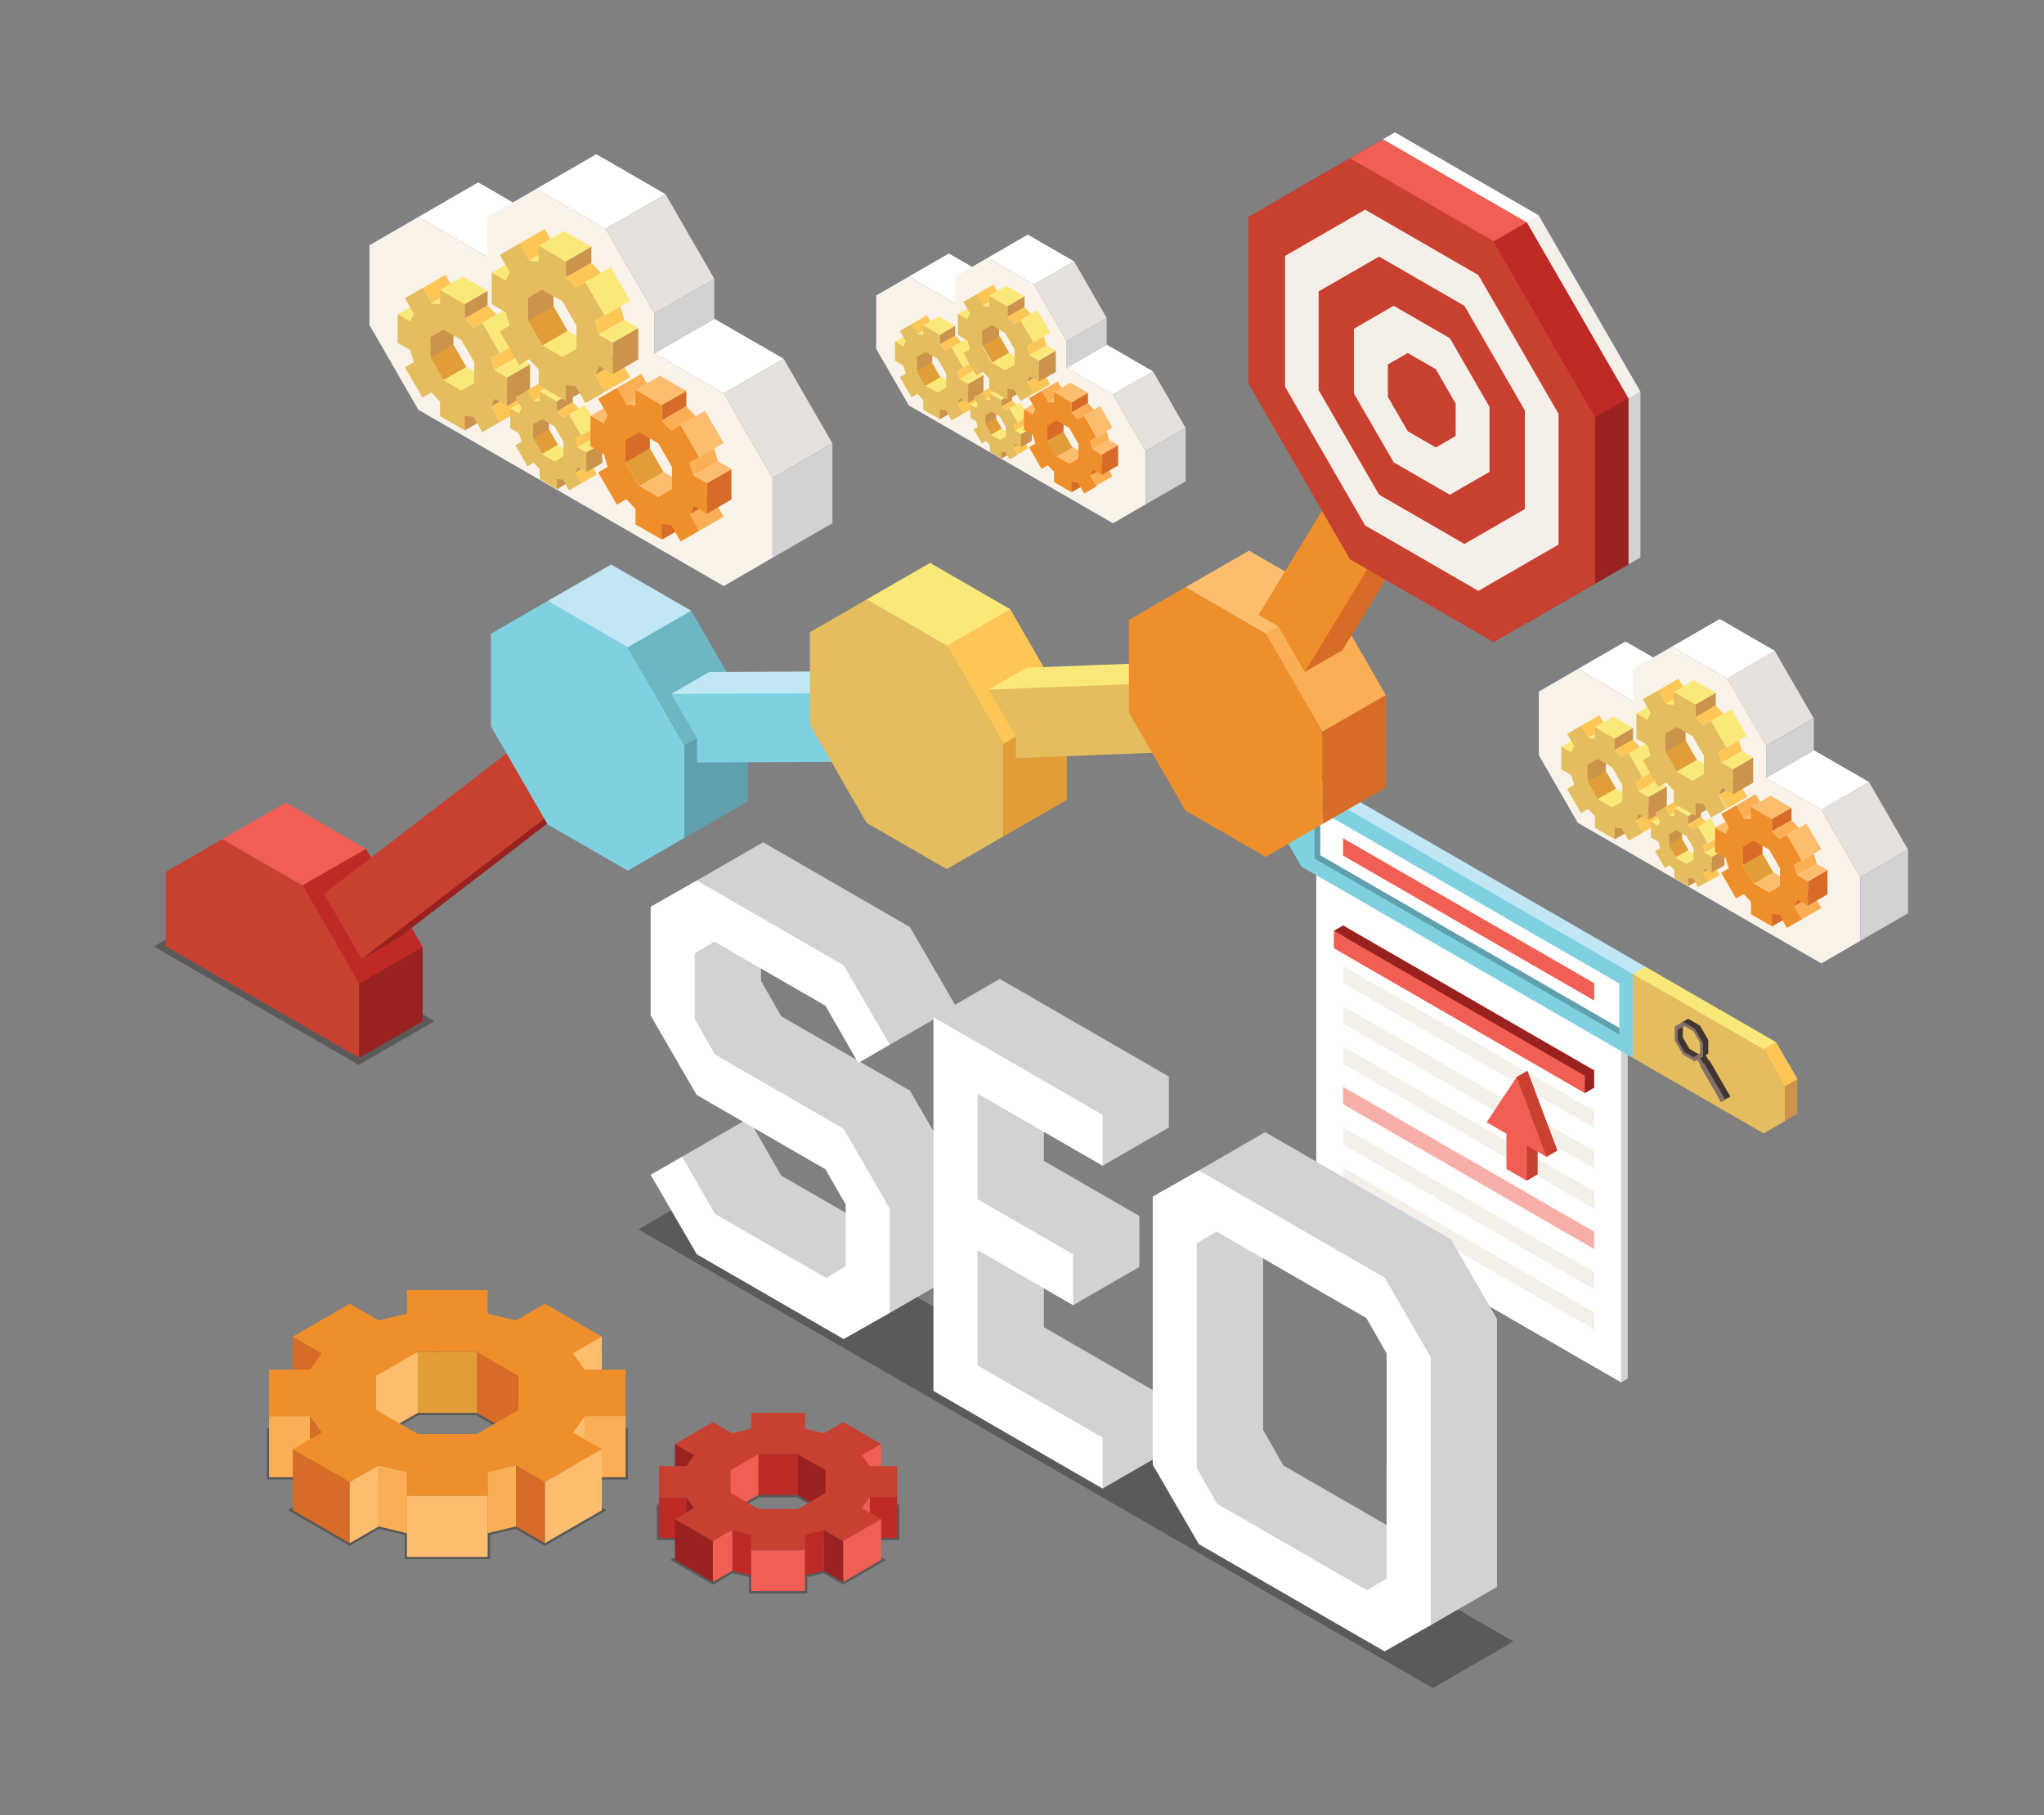 <?xml version="1.0" encoding="utf-8"?>
<!-- Generator: Adobe Illustrator 16.0.0, SVG Export Plug-In . SVG Version: 6.00 Build 0)  -->
<!DOCTYPE svg PUBLIC "-//W3C//DTD SVG 1.1//EN" "http://www.w3.org/Graphics/SVG/1.1/DTD/svg11.dtd">
<svg version="1.1" id="Layer_1" xmlns="http://www.w3.org/2000/svg" xmlns:xlink="http://www.w3.org/1999/xlink" x="0px" y="0px"
	 width="250px" height="222px" viewBox="0 0 250 222" enable-background="new 0 0 250 222" xml:space="preserve">
<rect x="0" y="0" width="250" height="222" fill="#808080" stroke="none"/>
<g>
	<g>
		<g>
			<polygon fill="#D1D2D2" points="199.088,168.613 198.271,169.084 196.543,160.638 197.277,130.088 198.271,128.132 
				199.088,127.66 			"/>
			<polygon fill="#FFFFFF" points="198.271,169.084 160.992,147.566 160.992,106.611 198.271,128.132 			"/>
		</g>
		<g>
			<g>
				<polygon fill="#992220" points="194.984,133.043 193.844,133.706 192.604,131.637 163.137,113.855 164.279,113.192 
					194.984,130.918 				"/>
				<polygon fill="#F15E54" points="193.844,133.706 163.137,115.982 163.137,113.855 193.844,131.58 				"/>
			</g>
			<polygon fill="#F4EFE9" points="194.984,137.98 164.279,120.256 164.279,118.13 194.984,135.855 			"/>
			<polygon fill="#F4EFE9" points="194.984,142.912 164.279,125.193 164.279,123.059 194.984,140.787 			"/>
			<polygon fill="#F4EFE9" points="194.984,147.85 164.279,130.125 164.279,127.999 194.984,145.719 			"/>
			<polygon opacity="0.5" fill="#F15E54" points="194.984,152.782 164.279,135.057 164.279,132.931 194.984,150.654 			"/>
			<polygon fill="#F4EFE9" points="194.984,157.719 164.279,139.994 164.279,137.865 194.984,155.591 			"/>
			<polygon fill="#F4EFE9" points="194.984,162.654 164.279,144.929 164.279,142.801 194.984,160.525 			"/>
		</g>
		<g>
			<polygon fill="#C84130" points="190.494,140.735 186.824,130.967 185.494,131.734 185.582,142.141 186.736,144.415 
				188.068,143.646 188.068,140.709 188.068,140.369 189.162,141.504 			"/>
			<polygon fill="#F15E54" points="189.162,141.504 185.494,131.734 181.83,137.269 184.25,138.67 184.25,142.98 186.736,144.415 
				186.736,140.102 			"/>
		</g>
		<g>
			<polygon fill="#C1E7F4" points="201.255,118.247 160.719,94.847 159.18,95.741 159.631,99.725 197.426,119.939 199.714,119.142 
				201.732,121.02 			"/>
			<polygon fill="#7FD1E2" points="199.714,119.142 159.18,95.741 156.577,97.238 156.577,101.489 159.18,105.996 199.714,129.4 
				203.504,121.33 			"/>
			<polygon fill="#60A0AD" points="198.056,125.717 198.056,126.535 160.779,105.016 160.779,98.783 161.488,99.191 
				161.488,104.609 			"/>
			<polygon fill="#FFFFFF" points="198.056,120.303 198.056,125.717 161.488,104.609 161.488,99.191 			"/>
			<polygon fill="#F15E54" points="194.984,122.383 164.279,104.655 164.279,102.532 194.984,120.256 			"/>
		</g>
		<g>
			<polygon fill="#CC934C" points="218.122,130.871 216.764,133.314 218.302,137.125 219.844,136.23 219.844,131.982 			"/>
			<polygon fill="#E3BD5E" points="215.701,128.369 199.714,119.142 199.714,129.4 215.701,138.63 218.302,137.125 218.302,132.879 
							"/>
			<g>
				<path fill="#413531" d="M206.477,124.611l-0.631,0.367l-0.821,0.783v1.57l0.839,1.449l1.367,0.801l0.535-0.096l0.392,0.698
					l2.331,4.597l1.143-0.66l-2.57-4.453l-0.074,0.042l-0.376-0.655l0.323-0.188v-1.664l-1.017-1.76L206.477,124.611z
					 M208.031,127.425l0.128,1.288l-0.394,0.23l-1.135-0.654l-0.801-1.391v-1.305l0.35-0.206l1.049,0.603L208.031,127.425z"/>
				<path fill="#846F6A" d="M205.846,124.979l-1.015,0.59v1.662l1.015,1.76l1.439,0.832l0.328-0.19l0.377,0.654l-0.071,0.04
					l2.569,4.455l0.508-0.295l-2.568-4.453l-0.07,0.041l-0.378-0.654l0.323-0.185v-1.661l-1.018-1.764L205.846,124.979z
					 M207.938,127.535v1.309l-0.801,0.462L206,128.65l-0.801-1.387v-1.31l0.801-0.462l1.137,0.655L207.938,127.535z"/>
			</g>
			<polygon fill="#FAE979" points="215.701,128.369 199.714,119.142 201.255,118.247 217.241,127.475 			"/>
			<polygon fill="#FFC656" points="219.844,131.982 218.302,132.879 215.701,128.369 217.241,127.475 			"/>
		</g>
	</g>
	<g>
		<polygon opacity="0.3" fill="#010101" points="175.244,206.472 78.076,150.369 87.94,144.676 185.11,200.775 		"/>
		<g>
			<path fill="#D1D2D2" d="M116.933,155.903l-8.104,4.685l-6.846-0.834L86.211,150.5l-2.781-9.021l8.109-4.682l4.012,6.992
				l10.627,6.135l-5.552-10.451l-14.431-8.424l-2.428-3.576l-1.213-10.065l2.669-9.708l8.108-4.679l17.962,10.37l5.64,9.713
				l-8.104,4.682l-6.208-6.881l-9.541-5.428v4.494l2.47,4.333l15.742,9.084l5.64,9.774V155.903z"/>
			<path fill="#FFFFFF" d="M108.829,160.588l-5.644,3.197l-17.962-10.369l-5.642-9.715l3.849-2.223l4.015,6.992l13.591,7.844
				l2.397-1.441v-7.568l-2.483-4.293l-15.743-9.09l-5.625-9.707v-13.311l5.642-3.205l17.962,10.371l5.644,9.715l-3.853,2.225
				l-4.014-6.992l-13.591-7.852l-2.399,1.443v8.043l2.473,4.33l15.74,9.084l5.644,9.775V160.588z"/>
		</g>
		<g>
			<path fill="#D1D2D2" d="M142.965,177.391l-8.109,4.679l-17.138-13.604l-3.546-44.049l8.106-4.685l20.688,11.942v6.229
				l-8.109,4.685l-7.183-6.847v6.249l11.681,6.742v6.229l-8.109,4.682l-3.571-5.362v8.053l15.292,8.83V177.391z"/>
			<path fill="#FFFFFF" d="M134.855,182.069l-20.685-11.942v-45.711l20.685,11.939v6.231l-15.289-8.829v12.914l11.677,6.744v6.226
				l-11.677-6.745v14.118l15.289,8.827V182.069z"/>
		</g>
		<g>
			<path fill="#D1D2D2" d="M183.094,194.104l-8.105,4.68l-9.473-2.035l-16.568-9.238l-4.855-7.141v-28.185l2.541-9.026l8.11-4.686
				l22.715,13.115l5.634,9.715L183.094,194.104z M172.182,165.23l-4.476-6.857l-13.213-6.473v23.01l2.47,4.334l15.357,8.863
				L172.182,165.23z"/>
			<path fill="#FFFFFF" d="M174.988,198.783l-5.642,3.202l-22.714-13.116l-5.643-9.713v-32.798l5.643-3.2l22.714,13.111l5.642,9.715
				V198.783z M169.595,193.076l0.003-27.527l-2.477-4.334l-18.34-10.592l-2.395,1.444v27.524l2.467,4.334l18.342,10.59
				L169.595,193.076z"/>
		</g>
	</g>
	<g>
		<g>
			<polygon fill="#FFFFFF" points="59.625,31.423 51.167,26.538 58.491,22.308 66.955,27.204 			"/>
			<polygon fill="#F8F2E8" points="59.633,26.546 59.633,31.423 51.167,26.538 45.189,29.994 45.189,39.762 51.167,50.121 
				88.517,71.681 94.486,68.225 94.486,58.462 88.517,48.1 80.048,43.214 80.048,38.329 74.07,27.983 65.609,23.095 			"/>
			<polygon fill="#FFFFFF" points="74.07,27.983 65.609,23.095 72.93,18.865 81.393,23.747 			"/>
			<polygon fill="#FFFFFF" points="88.517,48.1 80.048,43.214 87.376,38.99 95.835,43.875 			"/>
			<polygon fill="#E6E1DD" points="80.048,38.329 74.07,27.983 81.393,23.747 87.372,34.102 			"/>
			<polygon fill="#E6E1DD" points="94.486,58.462 88.517,48.1 95.835,43.875 101.813,54.229 			"/>
			<polygon fill="#D1D2D2" points="87.372,38.987 80.048,43.214 80.048,38.329 87.372,34.102 			"/>
			<polygon fill="#D1D2D2" points="101.813,64 94.486,68.225 94.486,58.462 101.813,54.234 			"/>
		</g>
		<g>
			<polygon fill="#CC934C" points="56.845,52.646 56.363,50.469 59.645,49.247 59.645,51.023 			"/>
			<polygon fill="#FAE979" points="50.179,39.326 49.47,39.326 48.64,38.442 51.446,36.82 52.98,37.706 			"/>
			<polygon fill="#FFC656" points="61.131,51.624 60.04,49.735 62.852,48.126 63.932,50.001 			"/>
			<polygon fill="#CC934C" points="60.04,49.735 60.484,48.773 61.663,47.612 63.285,47.148 62.852,48.126 			"/>
			<polygon fill="#CC934C" points="52.657,43.783 52.372,40.8 55.46,39.511 55.46,42.164 54.47,43.108 			"/>
			<polygon fill="#FAE979" points="56.326,47.975 54.225,46.488 55.049,45.343 57.031,44.872 58.327,45.62 58.264,46.989 			"/>
			<polygon fill="#FFC656" points="52.759,37.114 52.057,36.598 51.671,35.237 54.472,33.617 55.563,35.5 			"/>
			<polygon fill="#FAE979" points="53.82,37.224 52.759,37.114 55.56,35.5 56.619,35.604 			"/>
			<path fill="#E3BD5E" d="M60.484,48.773l1.534,0.884V46.16l-1.534-0.884l-0.444-1.479l1.091-0.628l-2.14-3.709l-1.087,0.628
				l-1.059-1.119v-1.774l-3.025-1.747v1.776l-1.062-0.11l0,0l-1.088-1.877l-2.139,1.238l1.087,1.878l-0.44,0.972l-1.539-0.884v3.492
				l1.539,0.881l0.44,1.482l0,0l-1.087,0.63l2.139,3.702l1.088-0.624l1.062,1.116v1.774l3.025,1.75v-1.778l0,0l1.059,0.107
				l1.087,1.885l2.14-1.236l-1.091-1.888L60.484,48.773z M58.003,46.863l-1.564,0.906l-2.214-1.281l-1.568-2.705v-2.559l1.568-0.899
				l2.214,1.275l1.564,2.71V46.863z"/>
			<polygon fill="#FAE979" points="56.845,37.195 53.82,35.448 56.619,33.825 59.645,35.576 			"/>
			<polygon fill="#FAE979" points="61.131,43.168 58.992,39.459 61.795,37.844 63.932,41.546 			"/>
			<polygon fill="#CC934C" points="62.018,49.657 62.018,46.16 64.827,44.545 64.827,48.032 			"/>
			<polygon fill="#CC934C" points="56.845,38.969 56.845,37.195 59.645,35.576 59.645,37.352 			"/>
			<polygon fill="#FFC656" points="60.484,45.275 60.04,43.796 62.852,42.177 63.285,43.653 			"/>
			<polygon fill="#E19E38" points="54.225,46.488 52.657,43.783 55.46,42.164 57.031,44.872 			"/>
			<polygon fill="#FFC656" points="57.904,40.087 56.845,38.969 59.645,37.352 60.708,38.471 			"/>
			<polygon fill="#FAE979" points="62.018,46.16 60.484,45.275 63.285,43.653 64.827,44.545 			"/>
		</g>
		<g>
			<polygon fill="#CC934C" points="68.116,59.839 67.779,58.327 70.064,57.477 70.064,58.708 			"/>
			<polygon fill="#FAE979" points="63.483,50.575 62.99,50.575 62.409,49.959 64.363,48.831 65.429,49.448 			"/>
			
				<rect x="70.939" y="56.78" transform="matrix(0.499 0.867 -0.867 0.499 86.095 -33.12)" fill="#FFC656" width="1.511" height="2.254"/>
			<polygon fill="#CC934C" points="70.34,57.815 70.648,57.137 71.464,56.334 72.597,56.013 72.293,56.689 			"/>
			<polygon fill="#CC934C" points="65.202,53.674 65.007,51.6 67.156,50.701 67.156,52.547 66.462,53.207 			"/>
			<polygon fill="#FAE979" points="67.753,56.592 66.292,55.556 66.866,54.756 68.244,54.427 69.143,54.952 69.101,55.906 			"/>
			<polygon fill="#FFC656" points="65.27,49.039 64.787,48.674 64.519,47.727 66.462,46.605 67.224,47.912 			"/>
			<polygon fill="#FAE979" points="66.011,49.112 65.27,49.039 67.224,47.912 67.957,47.988 			"/>
			<path fill="#E3BD5E" d="M70.648,57.14l1.061,0.615v-2.423l-1.061-0.625l-0.308-1.025l0.756-0.433l-1.486-2.58l-0.759,0.435
				l-0.735-0.776v-1.239l-2.105-1.213v1.236l-0.741-0.073l0,0l-0.751-1.312l-1.487,0.866l0.752,1.307l-0.3,0.675l-1.075-0.616v2.426
				l1.075,0.621l0.3,1.022l0,0l-0.752,0.438l1.487,2.577l0.751-0.438l0.741,0.777v1.239l2.105,1.218v-1.239l0,0l0.735,0.073
				l0.759,1.311l1.484-0.86l-0.754-1.309L70.648,57.14z M68.921,55.82l-1.09,0.628l-1.538-0.893l-1.09-1.882v-1.779l1.09-0.632
				l1.538,0.893l1.09,1.888V55.82z"/>
			<polygon fill="#FAE979" points="68.116,49.089 66.011,47.876 67.957,46.751 70.064,47.964 			"/>
			<polygon fill="#FAE979" points="71.096,53.249 69.61,50.669 71.558,49.545 73.045,52.119 			"/>
			<polygon fill="#CC934C" points="71.709,57.755 71.709,55.332 73.666,54.203 73.666,56.634 			"/>
			<polygon fill="#CC934C" points="68.116,50.328 68.116,49.089 70.064,47.964 70.064,49.201 			"/>
			<polygon fill="#FFC656" points="70.648,54.707 70.34,53.681 72.293,52.558 72.597,53.585 			"/>
			
				<rect x="65.636" y="52.924" transform="matrix(0.501 0.865 -0.865 0.501 80.051 -30.778)" fill="#E19E38" width="2.175" height="2.255"/>
			<polygon fill="#FFC656" points="68.851,51.104 68.116,50.328 70.064,49.201 70.804,49.986 			"/>
			<polygon fill="#FAE979" points="71.709,55.332 70.648,54.707 72.597,53.585 73.666,54.203 			"/>
		</g>
		<g>
			<polygon fill="#CC934C" points="69.229,49.07 68.694,46.666 72.33,45.314 72.33,47.278 			"/>
			<polygon fill="#FAE979" points="61.853,34.334 61.073,34.334 60.153,33.348 63.259,31.554 64.959,32.537 			"/>
			<polygon fill="#FFC656" points="73.976,47.936 72.771,45.854 75.872,44.065 77.077,46.146 			"/>
			<polygon fill="#CC934C" points="72.771,45.854 73.253,44.783 74.568,43.499 76.365,42.991 75.872,44.065 			"/>
			<polygon fill="#CC934C" points="64.597,39.261 64.286,35.964 67.703,34.535 67.703,37.469 66.6,38.521 			"/>
			<polygon fill="#FAE979" points="68.658,43.904 66.329,42.257 67.247,40.993 69.435,40.471 70.87,41.301 70.804,42.813 			"/>
			<polygon fill="#FFC656" points="64.709,31.891 63.932,31.311 63.504,29.804 66.61,28.012 67.811,30.096 			"/>
			<polygon fill="#FAE979" points="65.885,32.008 64.709,31.891 67.808,30.096 68.987,30.213 			"/>
			<path fill="#E3BD5E" d="M73.253,44.783l1.703,0.978v-3.863l-1.703-0.983l-0.482-1.635l1.205-0.696l-2.371-4.095l-1.197,0.688
				l-1.179-1.244v-1.961l-3.344-1.933v1.97l-1.176-0.117l0,0l-1.205-2.087l-2.369,1.372l1.202,2.081l-0.485,1.078l-1.7-0.986v3.865
				l1.7,0.979l0.485,1.646l0,0l-1.202,0.691l2.369,4.098l1.205-0.694l1.176,1.236v1.969l3.344,1.933v-1.964l0,0l1.179,0.115
				l1.197,2.083l2.371-1.369l-1.205-2.082L73.253,44.783z M70.513,42.681l-1.732,0.993l-2.452-1.417l-1.732-2.997v-2.827
				l1.732-0.997l2.452,1.409l1.732,2.999V42.681z"/>
			<polygon fill="#FAE979" points="69.229,31.971 65.885,30.038 68.987,28.254 72.33,30.176 			"/>
			<polygon fill="#FAE979" points="73.976,38.583 71.605,34.488 74.714,32.694 77.077,36.794 			"/>
			<polygon fill="#CC934C" points="74.957,45.761 74.957,41.897 78.063,40.106 78.063,43.969 			"/>
			<polygon fill="#CC934C" points="69.229,33.933 69.229,31.971 72.33,30.176 72.33,32.143 			"/>
			<polygon fill="#FFC656" points="73.253,40.914 72.771,39.279 75.872,37.485 76.365,39.123 			"/>
			<polygon fill="#E19E38" points="66.329,42.257 64.597,39.261 67.703,37.469 69.435,40.471 			"/>
			<polygon fill="#FFC656" points="70.408,35.177 69.229,33.933 72.33,32.143 73.509,33.388 			"/>
			<polygon fill="#FAE979" points="74.957,41.897 73.253,40.914 76.365,39.123 78.063,40.106 			"/>
		</g>
		<g>
			<polygon fill="#D66C27" points="80.956,66.008 80.444,63.691 83.945,62.39 83.945,64.279 			"/>
			<polygon fill="#FDBD6F" points="73.854,51.811 73.098,51.811 72.213,50.868 75.204,49.138 76.843,50.085 			"/>
			<polygon fill="#FBAF54" points="85.528,64.915 84.364,62.909 87.354,61.188 88.517,63.188 			"/>
			<polygon fill="#D66C27" points="84.364,62.909 84.834,61.874 86.096,60.643 87.823,60.147 87.354,61.188 			"/>
			<polygon fill="#D66C27" points="76.498,56.561 76.198,53.384 79.487,52.007 79.487,54.834 78.422,55.844 			"/>
			<polygon fill="#FDBD6F" points="80.4,61.026 78.165,59.448 79.046,58.225 81.151,57.721 82.536,58.522 82.468,59.985 			"/>
			<polygon fill="#FBAF54" points="76.6,49.456 75.852,48.906 75.447,47.451 78.431,45.729 79.589,47.732 			"/>
			<polygon fill="#FDBD6F" points="77.732,49.574 76.6,49.456 79.589,47.732 80.724,47.847 			"/>
			<path fill="#EF8F2B" d="M84.834,61.874l1.638,0.949v-3.727l-1.638-0.943l-0.47-1.579l1.164-0.665l-2.285-3.951l-1.158,0.672
				l-1.129-1.2v-1.885l-3.224-1.866v1.894L76.6,49.456l0,0l-1.152-2.005l-2.285,1.322l1.158,2l-0.467,1.038l-1.641-0.943v3.719
				l1.641,0.947l0.467,1.575l0,0l-1.158,0.67l2.285,3.949l1.152-0.67l1.132,1.194v1.889l3.224,1.867v-1.896l0,0l1.129,0.11
				l1.158,2.008l2.285-1.314l-1.164-2.006L84.834,61.874z M82.189,59.845l-1.665,0.965l-2.36-1.362l-1.667-2.887v-2.723l1.667-0.962
				l2.36,1.361l1.665,2.89V59.845z"/>
			<polygon fill="#FDBD6F" points="80.956,49.545 77.732,47.68 80.724,45.958 83.945,47.818 			"/>
			<polygon fill="#FDBD6F" points="85.528,55.909 83.243,51.958 86.234,50.234 88.517,54.182 			"/>
			<polygon fill="#D66C27" points="86.472,62.823 86.472,59.096 89.463,57.372 89.463,61.092 			"/>
			<polygon fill="#D66C27" points="80.956,51.43 80.956,49.545 83.945,47.818 83.945,49.704 			"/>
			<polygon fill="#FBAF54" points="84.834,58.152 84.364,56.574 87.354,54.847 87.823,56.428 			"/>
			
				<rect x="77.159" y="55.415" transform="matrix(0.5 0.866 -0.866 0.5 88.897 -39.695)" fill="#E19E38" width="3.334" height="3.452"/>
			<polygon fill="#FBAF54" points="82.085,52.63 80.956,51.43 83.945,49.704 85.074,50.904 			"/>
			<polygon fill="#FDBD6F" points="86.472,59.096 84.834,58.152 87.823,56.428 89.463,57.372 			"/>
		</g>
	</g>
	<g>
		<g>
			<polygon fill="#FFFFFF" points="116.813,37.096 111.161,33.828 116.054,31.003 121.711,34.271 			"/>
			<polygon fill="#F8F2E8" points="116.818,33.836 116.818,37.099 111.161,33.828 107.163,36.142 107.163,42.667 111.161,49.592 
				136.127,64.005 140.117,61.696 140.117,55.168 136.127,48.244 130.467,44.979 130.464,41.713 126.469,34.795 120.812,31.525 			
				"/>
			<polygon fill="#FFFFFF" points="126.469,34.795 120.812,31.525 125.709,28.698 131.366,31.963 			"/>
			<polygon fill="#FFFFFF" points="136.127,48.244 130.467,44.98 135.361,42.15 141.02,45.419 			"/>
			<polygon fill="#E6E1DD" points="130.464,41.713 126.469,34.795 131.366,31.963 135.359,38.888 			"/>
			<polygon fill="#E6E1DD" points="140.117,55.168 136.127,48.244 141.02,45.419 145.013,52.341 			"/>
			<polygon fill="#D1D2D2" points="135.359,42.148 130.467,44.979 130.464,41.713 135.359,38.888 			"/>
			<polygon fill="#D1D2D2" points="145.013,58.869 140.117,61.696 140.117,55.168 145.013,52.344 			"/>
		</g>
		<g>
			<polygon fill="#CC934C" points="114.953,51.282 114.63,49.829 116.826,49.013 116.826,50.2 			"/>
			<polygon fill="#FAE979" points="110.496,42.378 110.024,42.378 109.468,41.786 111.346,40.703 112.372,41.293 			"/>
			<polygon fill="#FFC656" points="117.817,50.602 117.089,49.342 118.972,48.259 119.692,49.519 			"/>
			<polygon fill="#CC934C" points="117.089,49.342 117.384,48.689 118.177,47.92 119.259,47.604 118.972,48.259 			"/>
			<polygon fill="#CC934C" points="112.157,45.356 111.966,43.363 114.03,42.503 114.03,44.273 113.365,44.908 			"/>
			<polygon fill="#FAE979" points="114.606,48.16 113.2,47.166 113.756,46.399 115.076,46.081 115.944,46.584 115.902,47.5 			"/>
			<polygon fill="#FFC656" points="112.219,40.899 111.753,40.554 111.494,39.644 113.367,38.562 114.097,39.819 			"/>
			<polygon fill="#FAE979" points="112.929,40.972 112.219,40.899 114.095,39.819 114.804,39.889 			"/>
			<path fill="#E3BD5E" d="M117.384,48.689l1.031,0.595V46.95l-1.031-0.595l-0.295-0.989l0.728-0.417l-1.43-2.482l-0.727,0.423
				l-0.707-0.749v-1.187l-2.024-1.169v1.187l-0.71-0.073l0,0l-0.725-1.255l-1.429,0.827l0.728,1.257l-0.297,0.649l-1.028-0.592
				v2.334l1.028,0.592l0.297,0.991l0,0l-0.728,0.42l1.429,2.473l0.725-0.42l0.71,0.751v1.188l2.024,1.168v-1.19l0,0l0.707,0.071
				l0.727,1.26l1.43-0.822l-0.728-1.26L117.384,48.689z M115.728,47.419l-1.045,0.605l-1.482-0.858l-1.043-1.81v-1.711l1.043-0.6
				l1.482,0.855l1.045,1.808V47.419z"/>
			<polygon fill="#FAE979" points="114.953,40.954 112.929,39.785 114.804,38.703 116.826,39.871 			"/>
			<polygon fill="#FAE979" points="117.817,44.949 116.387,42.466 118.263,41.389 119.692,43.862 			"/>
			<polygon fill="#CC934C" points="118.415,49.285 118.415,46.95 120.289,45.868 120.289,48.197 			"/>
			<polygon fill="#CC934C" points="114.953,42.141 114.953,40.954 116.826,39.871 116.826,41.058 			"/>
			<polygon fill="#FFC656" points="117.384,46.355 117.089,45.366 118.972,44.284 119.259,45.273 			"/>
			
				<rect x="112.57" y="44.638" transform="matrix(0.499 0.867 -0.867 0.499 96.506 -75.548)" fill="#E19E38" width="2.089" height="2.163"/>
			<polygon fill="#FFC656" points="115.66,42.889 114.953,42.141 116.826,41.058 117.535,41.807 			"/>
			<polygon fill="#FAE979" points="118.415,46.95 117.384,46.355 119.259,45.273 120.289,45.868 			"/>
		</g>
		<g>
			<polygon fill="#CC934C" points="122.488,56.089 122.263,55.082 123.792,54.511 123.792,55.335 			"/>
			<polygon fill="#FAE979" points="119.39,49.897 119.061,49.897 118.675,49.485 119.979,48.731 120.688,49.144 			"/>
			
				<rect x="124.375" y="54.048" transform="matrix(0.496 0.868 -0.868 0.496 110.509 -80.816)" fill="#FFC656" width="1.009" height="1.503"/>
			<polygon fill="#CC934C" points="123.978,54.735 124.181,54.287 124.731,53.749 125.482,53.535 125.281,53.987 			"/>
			<polygon fill="#CC934C" points="120.542,51.965 120.409,50.583 121.849,49.986 121.849,51.214 121.387,51.66 			"/>
			<polygon fill="#FAE979" points="122.243,53.919 121.27,53.228 121.653,52.693 122.575,52.474 123.179,52.823 123.148,53.462 			
				"/>
			<polygon fill="#FFC656" points="120.584,48.872 120.264,48.63 120.083,47.999 121.387,47.244 121.891,48.121 			"/>
			<polygon fill="#FAE979" points="121.083,48.921 120.584,48.872 121.891,48.121 122.384,48.168 			"/>
			<path fill="#E3BD5E" d="M124.181,54.289l0.712,0.41v-1.623l-0.712-0.415l-0.203-0.688l0.506-0.287l-0.997-1.727l-0.509,0.295
				l-0.49-0.524v-0.824l-1.406-0.811v0.827l-0.498-0.05l0,0l-0.501-0.873l-0.997,0.571l0.506,0.878l-0.203,0.449l-0.715-0.412v1.623
				l0.715,0.412l0.203,0.686l0,0l-0.506,0.297l0.997,1.721l0.501-0.295l0.498,0.522v0.826l1.406,0.812v-0.824l0,0l0.49,0.044
				l0.509,0.881l0.991-0.579l-0.5-0.876L124.181,54.289z M123.028,53.403l-0.73,0.419l-1.027-0.594l-0.728-1.263v-1.183l0.728-0.423
				l1.027,0.592l0.73,1.265V53.403z"/>
			<polygon fill="#FAE979" points="122.488,48.906 121.083,48.095 122.384,47.343 123.792,48.155 			"/>
			<polygon fill="#FAE979" points="124.483,51.686 123.487,49.959 124.791,49.211 125.785,50.93 			"/>
			<polygon fill="#CC934C" points="124.893,54.699 124.893,53.076 126.199,52.323 126.199,53.948 			"/>
			<polygon fill="#CC934C" points="122.488,49.73 122.488,48.906 123.792,48.155 123.792,48.979 			"/>
			<polygon fill="#FFC656" points="124.181,52.662 123.978,51.973 125.281,51.222 125.482,51.913 			"/>
			
				<rect x="120.831" y="51.467" transform="matrix(0.499 0.866 -0.866 0.499 106.082 -79.172)" fill="#E19E38" width="1.458" height="1.507"/>
			<polygon fill="#FFC656" points="122.978,50.254 122.488,49.73 123.792,48.979 124.285,49.501 			"/>
			<polygon fill="#FAE979" points="124.893,53.076 124.181,52.662 125.482,51.913 126.199,52.323 			"/>
		</g>
		<g>
			<polygon fill="#CC934C" points="123.231,48.89 122.876,47.284 125.308,46.381 125.308,47.696 			"/>
			<polygon fill="#FAE979" points="118.302,39.042 117.78,39.042 117.165,38.384 119.244,37.187 120.375,37.84 			"/>
			
				<rect x="126.236" y="45.644" transform="matrix(0.501 0.866 -0.866 0.501 103.934 -86.573)" fill="#FFC656" width="1.606" height="2.392"/>
			<polygon fill="#CC934C" points="125.602,46.744 125.923,46.027 126.803,45.168 127.999,44.827 127.673,45.546 			"/>
			<polygon fill="#CC934C" points="120.135,42.333 119.927,40.134 122.211,39.177 122.211,41.136 121.477,41.838 			"/>
			<polygon fill="#FAE979" points="122.851,45.437 121.293,44.342 121.907,43.489 123.373,43.145 124.329,43.697 124.285,44.709 			
				"/>
			<polygon fill="#FFC656" points="120.208,37.409 119.692,37.023 119.405,36.014 121.481,34.814 122.288,36.207 			"/>
			<polygon fill="#FAE979" points="120.994,37.485 120.208,37.409 122.285,36.207 123.073,36.288 			"/>
			<path fill="#E3BD5E" d="M125.923,46.027l1.139,0.652v-2.582l-1.139-0.655l-0.322-1.096l0.805-0.467l-1.584-2.738l-0.802,0.464
				l-0.789-0.83v-1.312l-2.237-1.291v1.312l-0.786-0.076l0,0l-0.803-1.395l-1.581,0.916l0.807,1.393l-0.329,0.72l-1.137-0.658v2.582
				l1.137,0.653l0.329,1.1l0,0l-0.807,0.462l1.581,2.741l0.803-0.464l0.786,0.827v1.313l2.237,1.292v-1.314l0,0l0.789,0.081
				l0.802,1.393l1.584-0.916l-0.805-1.39L125.923,46.027z M124.089,44.618l-1.158,0.667l-1.638-0.944l-1.158-2.008v-1.889
				l1.158-0.665l1.638,0.942l1.158,2.005V44.618z"/>
			<polygon fill="#FAE979" points="123.231,37.464 120.994,36.173 123.073,34.976 125.308,36.261 			"/>
			<polygon fill="#FAE979" points="126.406,41.879 124.822,39.141 126.898,37.947 128.479,40.686 			"/>
			<polygon fill="#CC934C" points="127.063,46.679 127.063,44.097 129.139,42.894 129.139,45.484 			"/>
			<polygon fill="#CC934C" points="123.231,38.775 123.231,37.464 125.308,36.261 125.308,37.576 			"/>
			<polygon fill="#FFC656" points="125.923,43.442 125.602,42.346 127.673,41.148 127.999,42.244 			"/>
			
				<rect x="120.593" y="41.541" transform="matrix(0.5 0.866 -0.866 0.5 97.95 -84.083)" fill="#E19E38" width="2.318" height="2.397"/>
			<polygon fill="#FFC656" points="124.02,39.605 123.231,38.775 125.308,37.576 126.096,38.408 			"/>
			<polygon fill="#FAE979" points="127.063,44.097 125.923,43.442 127.999,42.244 129.139,42.894 			"/>
		</g>
		<g>
			<polygon fill="#D66C27" points="131.071,60.212 130.728,58.666 133.069,57.797 133.069,59.06 			"/>
			<polygon fill="#FDBD6F" points="126.324,50.727 125.822,50.727 125.229,50.092 127.227,48.938 128.322,49.566 			"/>
			
				<rect x="133.965" y="57.084" transform="matrix(0.499 0.866 -0.866 0.499 117.894 -87.579)" fill="#FBAF54" width="1.547" height="2.307"/>
			<polygon fill="#D66C27" points="133.354,58.145 133.667,57.451 134.507,56.625 135.662,56.297 135.352,56.991 			"/>
			<polygon fill="#D66C27" points="128.091,53.898 127.89,51.778 130.089,50.857 130.089,52.743 129.379,53.418 			"/>
			<polygon fill="#FDBD6F" points="130.699,56.887 129.204,55.831 129.791,55.012 131.205,54.678 132.128,55.21 132.084,56.19 			
				"/>
			<polygon fill="#FBAF54" points="128.158,49.151 127.658,48.781 127.386,47.811 129.385,46.657 130.158,48.001 			"/>
			<polygon fill="#FDBD6F" points="128.918,49.229 128.158,49.151 130.158,48.001 130.916,48.071 			"/>
			<path fill="#EF8F2B" d="M133.667,57.451l1.093,0.636v-2.491l-1.093-0.631l-0.313-1.054l0.772-0.449L132.6,50.82l-0.771,0.451
				l-0.757-0.802v-1.258l-2.153-1.25v1.268l-0.76-0.078l0,0l-0.772-1.34l-1.525,0.878l0.775,1.34l-0.312,0.697l-1.095-0.634v2.486
				l1.095,0.634l0.312,1.054l0,0l-0.775,0.446l1.525,2.639l0.772-0.446l0.76,0.801v1.263l2.153,1.244v-1.265l0,0l0.757,0.073
				l0.771,1.343l1.526-0.879l-0.772-1.34L133.667,57.451z M131.898,56.094l-1.113,0.647l-1.581-0.91l-1.113-1.933V52.08l1.113-0.643
				l1.581,0.907l1.113,1.935V56.094z"/>
			<polygon fill="#FDBD6F" points="131.071,49.211 128.918,47.961 130.916,46.809 133.069,48.055 			"/>
			
				<rect x="132.836" y="50.412" transform="matrix(0.5 0.866 -0.866 0.5 111.799 -90.572)" fill="#FDBD6F" width="3.051" height="2.307"/>
			<polygon fill="#D66C27" points="134.76,58.087 134.76,55.596 136.758,54.44 136.758,56.932 			"/>
			<polygon fill="#D66C27" points="131.071,50.469 131.071,49.211 133.069,48.055 133.069,49.318 			"/>
			<polygon fill="#FBAF54" points="133.667,54.965 133.354,53.911 135.352,52.756 135.662,53.812 			"/>
			
				<rect x="128.531" y="53.133" transform="matrix(0.499 0.867 -0.867 0.499 111.989 -85.153)" fill="#E19E38" width="2.231" height="2.308"/>
			<polygon fill="#FBAF54" points="131.828,51.271 131.071,50.469 133.069,49.318 133.828,50.119 			"/>
			<polygon fill="#FDBD6F" points="134.76,55.596 133.667,54.965 135.662,53.812 136.758,54.44 			"/>
		</g>
	</g>
	<g>
		<g>
			<polygon fill="#FFFFFF" points="199.729,85.73 192.977,81.832 198.818,78.459 205.563,82.361 			"/>
			<polygon fill="#F8F2E8" points="199.729,81.839 199.729,85.733 192.977,81.832 188.214,84.588 188.214,92.376 192.977,100.64 
				222.766,117.838 227.527,115.08 227.527,107.293 222.766,99.03 216.016,95.133 216.013,91.242 211.244,82.984 204.494,79.088 			
				"/>
			<polygon fill="#FFFFFF" points="211.244,82.984 204.494,79.088 210.337,75.713 217.087,79.607 			"/>
			<polygon fill="#FFFFFF" points="222.766,99.03 216.016,95.136 221.857,91.764 228.604,95.658 			"/>
			
				<rect x="211.782" y="82.05" transform="matrix(0.5 0.866 -0.866 0.5 182.23 -144.822)" fill="#E6E1DD" width="9.535" height="6.749"/>
			<polygon fill="#E6E1DD" points="227.527,107.293 222.766,99.03 228.604,95.658 233.373,103.92 			"/>
			<polygon fill="#D1D2D2" points="221.857,91.759 216.016,95.133 216.013,91.242 221.857,87.869 			"/>
			<polygon fill="#D1D2D2" points="233.373,111.708 227.527,115.08 227.527,107.293 233.373,103.923 			"/>
		</g>
		<g>
			<polygon fill="#CC934C" points="197.504,102.658 197.121,100.922 199.739,99.947 199.739,101.361 			"/>
			<polygon fill="#FAE979" points="192.189,92.033 191.623,92.033 190.963,91.326 193.201,90.034 194.424,90.736 			"/>
			<polygon fill="#FFC656" points="200.924,101.838 200.059,100.334 202.299,99.048 203.156,100.551 			"/>
			<polygon fill="#CC934C" points="200.059,100.334 200.405,99.562 201.352,98.639 202.643,98.271 202.299,99.048 			"/>
			<polygon fill="#CC934C" points="194.168,95.587 193.939,93.208 196.406,92.179 196.406,94.293 195.608,95.05 			"/>
			<polygon fill="#FAE979" points="197.093,98.928 195.416,97.744 196.072,96.832 197.648,96.455 198.686,97.05 198.639,98.146 			
				"/>
			<polygon fill="#FFC656" points="194.244,90.272 193.687,89.854 193.381,88.772 195.611,87.479 196.482,88.978 			"/>
			<polygon fill="#FAE979" points="195.092,90.358 194.244,90.272 196.479,88.978 197.328,89.064 			"/>
			<path fill="#E3BD5E" d="M200.405,99.562l1.226,0.712V97.48l-1.226-0.704l-0.347-1.179l0.865-0.5l-1.706-2.961l-0.866,0.504
				l-0.848-0.893v-1.416l-2.412-1.39v1.417l-0.848-0.086l0,0l-0.863-1.5l-1.705,0.986l0.863,1.497l-0.35,0.778l-1.227-0.707v2.78
				l1.227,0.71l0.35,1.181l0,0l-0.863,0.503l1.705,2.952l0.863-0.501l0.848,0.893v1.416l2.412,1.398v-1.424l0,0l0.848,0.09
				l0.866,1.5l1.706-0.986l-0.865-1.504L200.405,99.562z M198.425,98.043l-1.241,0.723l-1.768-1.021l-1.248-2.157v-2.042
				l1.248-0.715l1.768,1.018l1.241,2.16V98.043z"/>
			<polygon fill="#FAE979" points="197.504,90.332 195.092,88.941 197.328,87.648 199.739,89.043 			"/>
			<polygon fill="#FAE979" points="200.924,95.097 199.218,92.136 201.456,90.851 203.156,93.804 			"/>
			<polygon fill="#CC934C" points="201.631,100.273 201.631,97.48 203.871,96.198 203.871,98.975 			"/>
			<polygon fill="#CC934C" points="197.504,91.748 197.504,90.332 199.739,89.043 199.739,90.454 			"/>
			<polygon fill="#FFC656" points="200.405,96.776 200.059,95.598 202.299,94.304 202.643,95.483 			"/>
			<polygon fill="#E19E38" points="195.416,97.744 194.168,95.587 196.406,94.293 197.648,96.455 			"/>
			<polygon fill="#FFC656" points="198.352,92.64 197.504,91.748 199.739,90.454 200.59,91.352 			"/>
			<polygon fill="#FAE979" points="201.631,97.48 200.405,96.776 202.643,95.483 203.871,96.198 			"/>
		</g>
		<g>
			<polygon fill="#CC934C" points="206.494,108.391 206.229,107.188 208.049,106.508 208.049,107.491 			"/>
			<polygon fill="#FAE979" points="202.799,101.004 202.405,101.004 201.943,100.512 203.504,99.612 204.348,100.105 			"/>
			
				<rect x="208.746" y="105.952" transform="matrix(0.499 0.867 -0.867 0.499 197.432 -127.887)" fill="#FFC656" width="1.207" height="1.801"/>
			<polygon fill="#CC934C" points="208.269,106.779 208.514,106.239 209.168,105.6 210.068,105.342 209.828,105.879 			"/>
			<polygon fill="#CC934C" points="204.172,103.475 204.012,101.82 205.729,101.104 205.729,102.577 205.18,103.102 			"/>
			<polygon fill="#FAE979" points="206.205,105.798 205.039,104.979 205.502,104.34 206.6,104.082 207.318,104.494 207.282,105.256 
							"/>
			<polygon fill="#FFC656" points="204.226,99.779 203.84,99.488 203.629,98.735 205.18,97.838 205.783,98.879 			"/>
			<polygon fill="#FAE979" points="204.813,99.839 204.226,99.779 205.783,98.879 206.37,98.938 			"/>
			<path fill="#E3BD5E" d="M208.514,106.242l0.85,0.49v-1.936l-0.85-0.496l-0.245-0.815l0.605-0.351l-1.188-2.061l-0.603,0.354
				l-0.59-0.625V99.82l-1.682-0.965v0.983l-0.587-0.06l0,0l-0.597-1.044l-1.189,0.684l0.604,1.046l-0.244,0.539l-0.855-0.492v1.936
				l0.855,0.492l0.244,0.822l0,0l-0.604,0.347l1.189,2.058l0.597-0.352l0.587,0.621v0.988l1.682,0.967v-0.986l0,0l0.59,0.059
				l0.603,1.043l1.185-0.681l-0.603-1.046L208.514,106.242z M207.139,105.186l-0.871,0.506l-1.229-0.713l-0.867-1.504v-1.416
				l0.867-0.506l1.229,0.714l0.871,1.503V105.186z"/>
			<polygon fill="#FAE979" points="206.494,99.82 204.813,98.855 206.37,97.955 208.049,98.923 			"/>
			
				<rect x="207.87" y="100.759" transform="matrix(0.499 0.866 -0.866 0.499 192.75 -130.235)" fill="#FAE979" width="2.378" height="1.796"/>
			<polygon fill="#CC934C" points="209.363,106.732 209.363,104.797 210.918,103.899 210.918,105.838 			"/>
			<polygon fill="#CC934C" points="206.494,100.803 206.494,99.82 208.049,98.923 208.049,99.909 			"/>
			<polygon fill="#FFC656" points="208.514,104.301 208.269,103.485 209.828,102.585 210.068,103.404 			"/>
			
				<rect x="204.516" y="102.879" transform="matrix(0.499 0.866 -0.866 0.499 192.691 -125.986)" fill="#E19E38" width="1.736" height="1.797"/>
			<polygon fill="#FFC656" points="207.084,101.428 206.494,100.803 208.049,99.909 208.639,100.529 			"/>
			<polygon fill="#FAE979" points="209.363,104.797 208.514,104.301 210.068,103.404 210.918,103.899 			"/>
		</g>
		<g>
			<polygon fill="#CC934C" points="207.382,99.805 206.957,97.885 209.856,96.811 209.856,98.378 			"/>
			<polygon fill="#FAE979" points="201.498,88.047 200.879,88.047 200.141,87.267 202.623,85.835 203.979,86.618 			"/>
			
				<rect x="210.966" y="95.927" transform="matrix(0.5 0.866 -0.866 0.5 190.342 -134.861)" fill="#FFC656" width="1.919" height="2.859"/>
			<polygon fill="#CC934C" points="210.207,97.238 210.592,96.38 211.641,95.363 213.075,94.956 212.685,95.812 			"/>
			<polygon fill="#CC934C" points="203.691,91.98 203.441,89.352 206.164,88.211 206.164,90.551 205.287,91.388 			"/>
			<polygon fill="#FAE979" points="206.926,95.684 205.07,94.375 205.803,93.357 207.549,92.945 208.693,93.61 208.639,94.813 			
				"/>
			<polygon fill="#FFC656" points="203.777,86.104 203.156,85.64 202.817,84.437 205.293,83.005 206.25,84.672 			"/>
			<polygon fill="#FAE979" points="204.717,86.198 203.777,86.104 206.25,84.672 207.189,84.766 			"/>
			<path fill="#E3BD5E" d="M210.592,96.38l1.362,0.785v-3.083l-1.362-0.78l-0.385-1.309l0.959-0.559l-1.885-3.261l-0.958,0.549
				l-0.941-0.988v-1.565l-2.665-1.545v1.573l-0.939-0.094l0,0l-0.96-1.667l-1.886,1.093l0.957,1.662l-0.391,0.855l-1.357-0.78v3.078
				l1.357,0.782l0.391,1.313l0,0l-0.957,0.55l1.886,3.271l0.96-0.551l0.939,0.986v1.564l2.665,1.545v-1.57l0,0l0.941,0.094
				l0.958,1.664l1.885-1.092l-0.959-1.662L210.592,96.38z M208.404,94.703l-1.379,0.798l-1.955-1.127l-1.379-2.395v-2.253
				l1.379-0.796l1.955,1.125l1.379,2.392V94.703z"/>
			<polygon fill="#FAE979" points="207.382,86.169 204.717,84.625 207.189,83.199 209.856,84.735 			"/>
			<polygon fill="#FAE979" points="211.166,91.434 209.281,88.173 211.756,86.743 213.641,90.011 			"/>
			<polygon fill="#CC934C" points="211.954,97.165 211.954,94.082 214.429,92.65 214.429,95.736 			"/>
			<polygon fill="#CC934C" points="207.382,87.734 207.382,86.169 209.856,84.735 209.856,86.305 			"/>
			<polygon fill="#FFC656" points="210.592,93.302 210.207,91.993 212.685,90.566 213.075,91.867 			"/>
			<polygon fill="#E19E38" points="205.07,94.375 203.691,91.98 206.164,90.551 207.549,92.945 			"/>
			<polygon fill="#FFC656" points="208.323,88.722 207.382,87.734 209.856,86.305 210.799,87.293 			"/>
			<polygon fill="#FAE979" points="211.954,94.082 210.592,93.302 213.075,91.867 214.429,92.65 			"/>
		</g>
		<g>
			<polygon fill="#D66C27" points="216.734,113.313 216.325,111.469 219.119,110.428 219.119,111.932 			"/>
			<polygon fill="#FDBD6F" points="211.072,101.988 210.473,101.988 209.76,101.234 212.15,99.857 213.453,100.611 			"/>
			<polygon fill="#FBAF54" points="220.381,112.439 219.455,110.843 221.839,109.465 222.766,111.064 			"/>
			<polygon fill="#D66C27" points="219.455,110.843 219.828,110.014 220.835,109.035 222.215,108.639 221.839,109.465 			"/>
			<polygon fill="#D66C27" points="213.183,105.777 212.939,103.242 215.566,102.146 215.566,104.4 214.717,105.207 			"/>
			<polygon fill="#FDBD6F" points="216.291,109.338 214.508,108.08 215.215,107.104 216.894,106.709 218,107.342 217.945,108.506 
							"/>
			<polygon fill="#FBAF54" points="213.264,100.115 212.664,99.672 212.338,98.514 214.727,97.136 215.647,98.735 			"/>
			<polygon fill="#FDBD6F" points="214.162,100.203 213.264,100.115 215.647,98.735 216.553,98.826 			"/>
			<path fill="#EF8F2B" d="M219.828,110.014l1.307,0.761v-2.974l-1.307-0.754l-0.373-1.257l0.926-0.529l-1.82-3.153l-0.92,0.535
				l-0.906-0.955v-1.508l-2.572-1.488v1.512l-0.898-0.088l0,0l-0.926-1.602l-1.821,1.048l0.929,1.604l-0.373,0.822l-1.313-0.754
				v2.971l1.313,0.754l0.373,1.254l0,0l-0.929,0.537l1.821,3.146l0.926-0.53l0.898,0.946v1.512l2.572,1.488v-1.51l0,0l0.906,0.086
				l0.92,1.601l1.82-1.05l-0.926-1.597L219.828,110.014z M217.718,108.396l-1.325,0.771l-1.885-1.088l-1.325-2.303v-2.172
				l1.325-0.768l1.885,1.09l1.325,2.301V108.396z"/>
			<polygon fill="#FDBD6F" points="216.734,100.18 214.162,98.691 216.553,97.319 219.119,98.803 			"/>
			<polygon fill="#FDBD6F" points="220.381,105.261 218.561,102.107 220.947,100.733 222.766,103.879 			"/>
			<polygon fill="#D66C27" points="221.135,110.774 221.135,107.801 223.523,106.424 223.523,109.393 			"/>
			<polygon fill="#D66C27" points="216.734,101.688 216.734,100.18 219.119,98.803 219.119,100.313 			"/>
			<polygon fill="#FBAF54" points="219.828,107.047 219.455,105.79 221.839,104.414 222.215,105.67 			"/>
			<polygon fill="#E19E38" points="214.508,108.08 213.183,105.777 215.566,104.4 216.894,106.709 			"/>
			<polygon fill="#FBAF54" points="217.641,102.643 216.734,101.688 219.119,100.313 220.021,101.266 			"/>
			<polygon fill="#FDBD6F" points="221.135,107.801 219.828,107.047 222.215,105.67 223.523,106.424 			"/>
		</g>
	</g>
	<g>
		<g>
			<path opacity="0.3" fill="#010101" d="M51.026,172.528l-5.305,3.064l0.005,4.488l5.299,3.065l7.366,0.003l5.308-3.068v-4.488
				l-5.308-3.067L51.026,172.528z M63.134,179.751l-4.894,2.829H51.18l-4.893-2.829l-0.002-3.831l4.895-2.825l7.061-0.003
				l4.894,2.828V179.751z"/>
			<path opacity="0.3" fill="#010101" d="M71.649,180.963h5.149l-0.008-6.258l-5.144,0.004l-1.161-1.625l3.688-2.136l-7.534-4.354
				l-3.587,2.071l-3.13-0.749v-2.949H49.499v2.949l-3.125,0.749l-3.597-2.071l-7.532,4.351l3.699,2.139l-1.164,1.625l-5.157-0.004
				v6.258h5.151l1.166,1.628l-3.695,2.131l7.532,4.353l3.597-2.07l3.125,0.746v2.957h10.43l-0.005-2.957l3.135-0.748l3.582,2.072
				l7.54-4.35l-3.693-2.134L71.649,180.963z M73.05,184.725l-6.411,3.695l-3.496-2.021l-3.787,0.905l0.006,2.835h-9.296v-2.838
				l-3.676-0.873l-0.108-0.023l-3.506,2.016l-6.398-3.698l3.385-1.956l-1.697-2.367h-4.873v-5.129l4.875,0.008l1.695-2.373
				l-3.385-1.959l6.398-3.691l3.506,2.012l3.784-0.902v-2.83h9.29v2.83l3.782,0.902l3.501-2.012l6.403,3.694l-3.383,1.958
				l1.703,2.371l4.867-0.008l0.002,5.129H71.36l-1.698,2.369L73.05,184.725z"/>
		</g>
		<polygon fill="#D66C27" points="35.813,163.486 40.695,165.027 39.352,172.993 35.813,170.951 		"/>
		<polygon fill="#FDBD6F" points="70.072,165.533 70.883,164.125 73.608,163.486 73.616,170.951 70.072,172.993 		"/>
		<rect x="32.91" y="173.22" fill="#FBAF54" width="5.008" height="7.462"/>
		<polygon fill="#D66C27" points="37.916,173.22 39.352,175.219 40.299,178.908 39.352,182.68 37.92,180.682 		"/>
		<polygon fill="#D66C27" points="58.319,165.348 64.589,168.22 63.614,175.872 58.319,172.815 57.581,169.732 		"/>
		<polygon fill="#FDBD6F" points="45.732,167.839 51.103,165.351 52.447,168.327 51.103,172.813 48.11,174.537 45.453,172.839 		"/>
		<polygon fill="#FBAF54" points="71.503,173.22 73.353,172.422 76.517,173.22 76.517,180.682 71.503,180.682 		"/>
		<polygon fill="#FDBD6F" points="70.072,175.219 71.503,173.22 71.498,180.682 70.072,182.683 		"/>
		<path fill="#EF8F2B" d="M39.352,175.215l-3.539,2.048l6.963,4.019l3.55-2.037l3.456,0.822v2.895h9.862l-0.003-2.893l3.458-0.826
			l3.54,2.039l6.976-4.019l-3.544-2.044l1.432-1.999l0,0h5.013l-0.005-5.693l-5.008,0.005l-1.432-1.998l3.536-2.047l-6.968-4.025
			l-3.543,2.045l-3.455-0.826l0,0v-2.893h-9.859v2.893l-3.456,0.826l-3.55-2.045l-6.963,4.025l3.539,2.047l0,0l-1.426,1.998
			l-5.019-0.005v5.693h5.008L39.352,175.215z M46.006,172.453v-4.16l5.097-2.942l7.216-0.003l5.097,2.945l-0.003,4.16l-5.094,2.949
			l-7.216-0.004L46.006,172.453z"/>
		<polygon fill="#FDBD6F" points="66.64,181.281 73.616,177.263 73.611,184.727 66.64,188.748 		"/>
		<polygon fill="#FDBD6F" points="49.783,182.961 59.645,182.961 59.642,190.424 49.777,190.424 		"/>
		<polygon fill="#D66C27" points="35.813,177.263 42.777,181.281 42.777,188.754 35.813,184.727 		"/>
		<polygon fill="#D66C27" points="63.1,179.242 66.64,181.281 66.64,188.748 63.1,186.701 		"/>
		<polygon fill="#FBAF54" points="46.327,179.244 49.783,180.066 49.783,187.533 46.327,186.701 		"/>
		<polygon fill="#E19E38" points="51.103,165.351 58.319,165.348 58.319,172.815 51.103,172.813 		"/>
		<polygon fill="#FBAF54" points="59.642,180.068 63.1,179.242 63.1,186.701 59.642,187.531 		"/>
		<polygon fill="#FDBD6F" points="42.777,181.281 46.327,179.244 46.327,186.701 42.777,188.754 		"/>
	</g>
	<g>
		<g>
			<path opacity="0.3" fill="#010101" d="M106.516,188.389h3.487L110,184.025l-3.484,0.002l-0.694-0.963l2.527-1.455l-5.216-3.012
				l-2.415,1.393l-1.979-0.477v-1.99l-7.149-0.002l0.002,1.992l-1.985,0.477l-2.41-1.393l-5.216,3.012l2.52,1.455l-0.684,0.963
				l-3.489-0.004v4.369l3.484-0.004l0.689,0.96l-2.52,1.452l5.216,3.019l2.41-1.394l1.985,0.473v1.996h7.146v-1.988l1.979-0.48
				l2.41,1.394l5.222-3.019l-2.527-1.452L106.516,188.389z M107.215,190.801l-4.087,2.363l-2.321-1.338l-2.637,0.631l0.003,1.868
				h-6.015v-1.87l-2.637-0.629l-2.324,1.338l-4.086-2.363l2.212-1.274l-1.221-1.706l-3.205,0.006v-3.238l3.208,0.004l1.218-1.703
				l-2.209-1.279l4.084-2.357l2.324,1.338l2.637-0.631l-0.002-1.872l6.017,0.005l-0.003,1.867l2.634,0.631l2.329-1.338l4.082,2.357
				l-2.212,1.279l1.226,1.703l3.206-0.004v3.232h-3.206l-1.226,1.709L107.215,190.801z"/>
			<path opacity="0.3" fill="#010101" d="M92.679,182.57l-3.615,2.086v3.1l3.615,2.088l4.966,0.004l3.612-2.092v-3.1l-3.61-2.086
				H92.679z M100.691,187.432l-3.203,1.848l-4.661-0.004l-3.195-1.844v-2.449l3.201-1.846h4.661l3.197,1.846V187.432z"/>
		</g>
		<polygon fill="#992220" points="82.546,176.627 85.807,177.654 84.915,182.971 82.544,181.604 		"/>
		<polygon fill="#F15E54" points="105.412,177.992 105.955,177.051 107.778,176.627 107.78,181.604 105.415,182.975 		"/>
		<rect x="80.611" y="183.124" fill="#BF2926" width="3.347" height="4.981"/>
		<polygon fill="#992220" points="83.958,183.123 84.91,184.459 85.543,186.92 84.91,189.438 83.958,188.104 		"/>
		<polygon fill="#992220" points="97.569,177.869 101.758,179.781 101.106,184.891 97.569,182.852 97.079,180.793 		"/>
		<polygon fill="#F15E54" points="89.171,179.529 92.757,177.869 93.652,179.857 92.757,182.852 90.762,184.002 88.983,182.867 		
			"/>
		<polygon fill="#BF2926" points="106.377,183.123 107.608,182.591 109.718,183.123 109.718,188.107 106.377,188.107 		"/>
		<polygon fill="#F15E54" points="105.412,184.459 106.377,183.123 106.372,188.107 105.415,189.438 		"/>
		<path fill="#C84130" d="M84.91,184.453l-2.366,1.369l4.652,2.679l2.369-1.362l2.309,0.557v1.93h6.585l-0.006-1.925l2.311-0.562
			l2.363,1.362l4.651-2.679l-2.366-1.363l0.965-1.336l0,0h3.341v-3.798h-3.346l-0.96-1.333l2.366-1.365l-4.646-2.685l-2.373,1.366
			l-2.307-0.561l0,0l0.006-1.925l-6.585-0.003v1.928l-2.309,0.561l-2.369-1.366l-4.65,2.685l2.363,1.365l0,0l-0.952,1.333
			l-3.347-0.002v3.802l3.347-0.002L84.91,184.453z M89.349,182.609v-2.775l3.408-1.965h4.812l3.401,1.965v2.775l-3.404,1.971
			l-4.81-0.005L89.349,182.609z"/>
		<polygon fill="#F15E54" points="103.127,188.501 107.778,185.822 107.778,190.804 103.133,193.488 		"/>
		<polygon fill="#F15E54" points="91.874,189.625 98.459,189.625 98.453,194.609 91.874,194.602 		"/>
		<polygon fill="#992220" points="82.544,185.822 87.196,188.501 87.196,193.488 82.552,190.801 		"/>
		<polygon fill="#992220" points="100.764,187.139 103.127,188.501 103.133,193.488 100.764,192.119 		"/>
		<polygon fill="#BF2926" points="89.565,187.139 91.874,187.695 91.874,192.677 89.565,192.123 		"/>
		<rect x="92.757" y="177.869" fill="#BF2926" width="4.812" height="4.982"/>
		<polygon fill="#BF2926" points="98.453,187.7 100.764,187.139 100.764,192.119 98.453,192.677 		"/>
		<polygon fill="#F15E54" points="87.196,188.501 89.565,187.139 89.565,192.123 87.196,193.488 		"/>
	</g>
	<g>
		<polygon opacity="0.3" fill="#010101" points="43.875,130.248 18.813,115.771 28.085,110.423 53.152,124.893 		"/>
		<g>
			<polygon fill="#C84130" points="43.924,120.299 36.992,108.294 27.193,102.635 20.261,106.641 20.261,115.728 43.924,129.387 			
				"/>
			<polygon fill="#F15E54" points="36.992,108.294 27.193,102.635 34.96,98.166 44.764,103.824 39.329,108.576 			"/>
			<polygon fill="#BF2926" points="43.924,120.299 36.992,108.294 44.764,103.824 51.694,115.83 48.369,120.136 			"/>
			<polygon fill="#992220" points="43.924,129.387 43.924,120.299 51.694,115.83 51.694,124.919 			"/>
		</g>
		<g>
			<polygon fill="#992220" points="63.378,91.06 44.235,117.298 48.869,114.622 72.623,96.373 			"/>
			<polygon fill="#C84130" points="63.378,91.06 39.624,109.312 44.235,117.298 67.987,99.045 			"/>
		</g>
		<g>
			<polygon fill="#7FD1E2" points="83.709,91.177 76.777,79.171 66.979,73.511 60.045,77.516 60.045,88.832 66.979,100.838 
				76.777,106.494 83.709,102.491 			"/>
			<polygon fill="#C1E7F4" points="76.777,79.171 66.979,73.511 74.745,69.046 84.549,74.701 79.114,79.45 			"/>
			<polygon fill="#6DB6C4" points="83.709,91.177 76.777,79.171 84.549,74.701 91.477,86.706 88.154,91.01 			"/>
			<polygon fill="#60A0AD" points="83.709,102.491 83.709,91.177 91.477,86.706 91.477,98.025 			"/>
		</g>
		<g>
			<polygon fill="#C1E7F4" points="108.354,90.499 105.222,85.081 105.222,82.11 86.749,82.197 82.116,84.87 103.723,93.177 			"/>
			<polygon fill="#7FD1E2" points="103.723,93.177 100.595,87.76 100.595,84.781 82.116,84.87 85.243,90.287 85.243,93.263 			"/>
		</g>
		<g>
			<polygon fill="#E3BD5E" points="122.725,90.986 115.795,78.986 105.989,73.324 99.059,77.33 99.059,88.644 105.989,100.647 
				115.795,106.307 122.725,102.303 			"/>
			<polygon fill="#FAE979" points="115.795,78.986 105.989,73.324 113.761,68.854 123.56,74.513 118.13,79.262 			"/>
			<polygon fill="#FFC656" points="122.725,90.986 115.795,78.986 123.56,74.513 130.49,86.516 127.167,90.817 			"/>
			<polygon fill="#E19E38" points="122.725,102.303 122.725,90.986 130.49,86.516 130.49,97.838 			"/>
		</g>
		<g>
			<polygon fill="#FAE979" points="147.561,89.333 144.238,83.579 144.238,80.956 125.566,81.67 120.936,84.349 142.926,92.006 			
				"/>
			<polygon fill="#E3BD5E" points="142.926,92.006 139.604,86.258 139.604,83.629 120.936,84.349 124.254,90.102 124.254,92.729 			
				"/>
		</g>
		<g>
			<polygon fill="#EF8F2B" points="161.733,89.484 154.804,77.484 145.002,71.819 138.072,75.822 138.072,87.145 145.002,99.146 
				154.804,104.81 161.733,100.799 			"/>
			<polygon fill="#FDBD6F" points="154.804,77.484 145.002,71.819 152.771,67.351 162.573,73.013 157.139,77.76 			"/>
			<polygon fill="#FBAF54" points="161.733,89.484 154.804,77.484 162.573,73.013 169.504,85.014 166.175,89.32 			"/>
			<polygon fill="#D66C27" points="161.733,100.799 161.733,89.484 169.504,85.014 169.504,96.335 			"/>
		</g>
		<g>
			<polygon fill="#D66C27" points="171.253,64.842 167.354,58.092 162.727,60.768 159.576,82.202 164.203,79.528 172.659,65.656 			
				"/>
			<polygon fill="#EF8F2B" points="166.621,67.518 162.727,60.768 153.93,75.205 156.335,76.595 159.576,82.202 168.029,68.331 			
				"/>
		</g>
		<g>
			<polygon fill="#992220" points="199.166,48.729 186.73,27.187 169.143,17.031 156.705,24.214 156.705,44.524 169.143,66.063 
				186.73,76.216 199.166,69.036 			"/>
			<polygon fill="#C84130" points="195.126,51.055 182.686,29.52 165.104,19.366 152.665,26.546 152.665,46.854 165.104,68.396 
				182.686,78.547 195.126,71.365 			"/>
			<polygon fill="#F4EFE9" points="190.622,50.615 180.817,33.646 166.971,25.646 157.172,31.303 157.172,47.299 166.971,64.268 
				180.817,72.271 190.622,66.61 			"/>
			<polygon fill="#C84130" points="186.504,50.205 179.117,37.412 168.671,31.382 161.279,35.644 161.279,47.714 168.671,60.502 
				179.117,66.535 186.504,62.265 			"/>
			<polygon fill="#F4EFE9" points="182.189,49.78 177.33,41.366 170.46,37.401 165.598,40.208 165.598,48.137 170.46,56.548 
				177.33,60.515 182.189,57.711 			"/>
			<polygon fill="#C84130" points="178.039,49.371 175.614,45.158 172.18,43.179 169.748,44.582 169.748,48.543 172.18,52.748 
				175.614,54.735 178.043,53.332 			"/>
			<polygon fill="#F15E54" points="182.686,29.52 165.104,19.366 169.143,17.031 186.73,27.187 185.024,29.798 			"/>
			<polygon fill="#FFFFFF" points="186.73,27.187 169.143,17.031 170.614,16.186 188.199,26.337 187.928,27.688 			"/>
			<polygon fill="#D1D2D2" points="199.166,69.036 199.166,48.729 199.498,47.876 200.64,47.876 200.64,68.183 			"/>
			
				<rect x="181.245" y="36.683" transform="matrix(0.5 0.866 -0.866 0.5 129.336 -148.964)" fill="#F4EFE9" width="24.875" height="1.699"/>
			<polygon fill="#BF2926" points="195.126,51.055 182.686,29.52 186.73,27.187 199.166,48.729 197.359,52.036 			"/>
			<polygon fill="#992220" points="195.126,71.365 195.126,51.055 199.166,48.729 199.166,69.036 			"/>
		</g>
	</g>
</g>
</svg>
